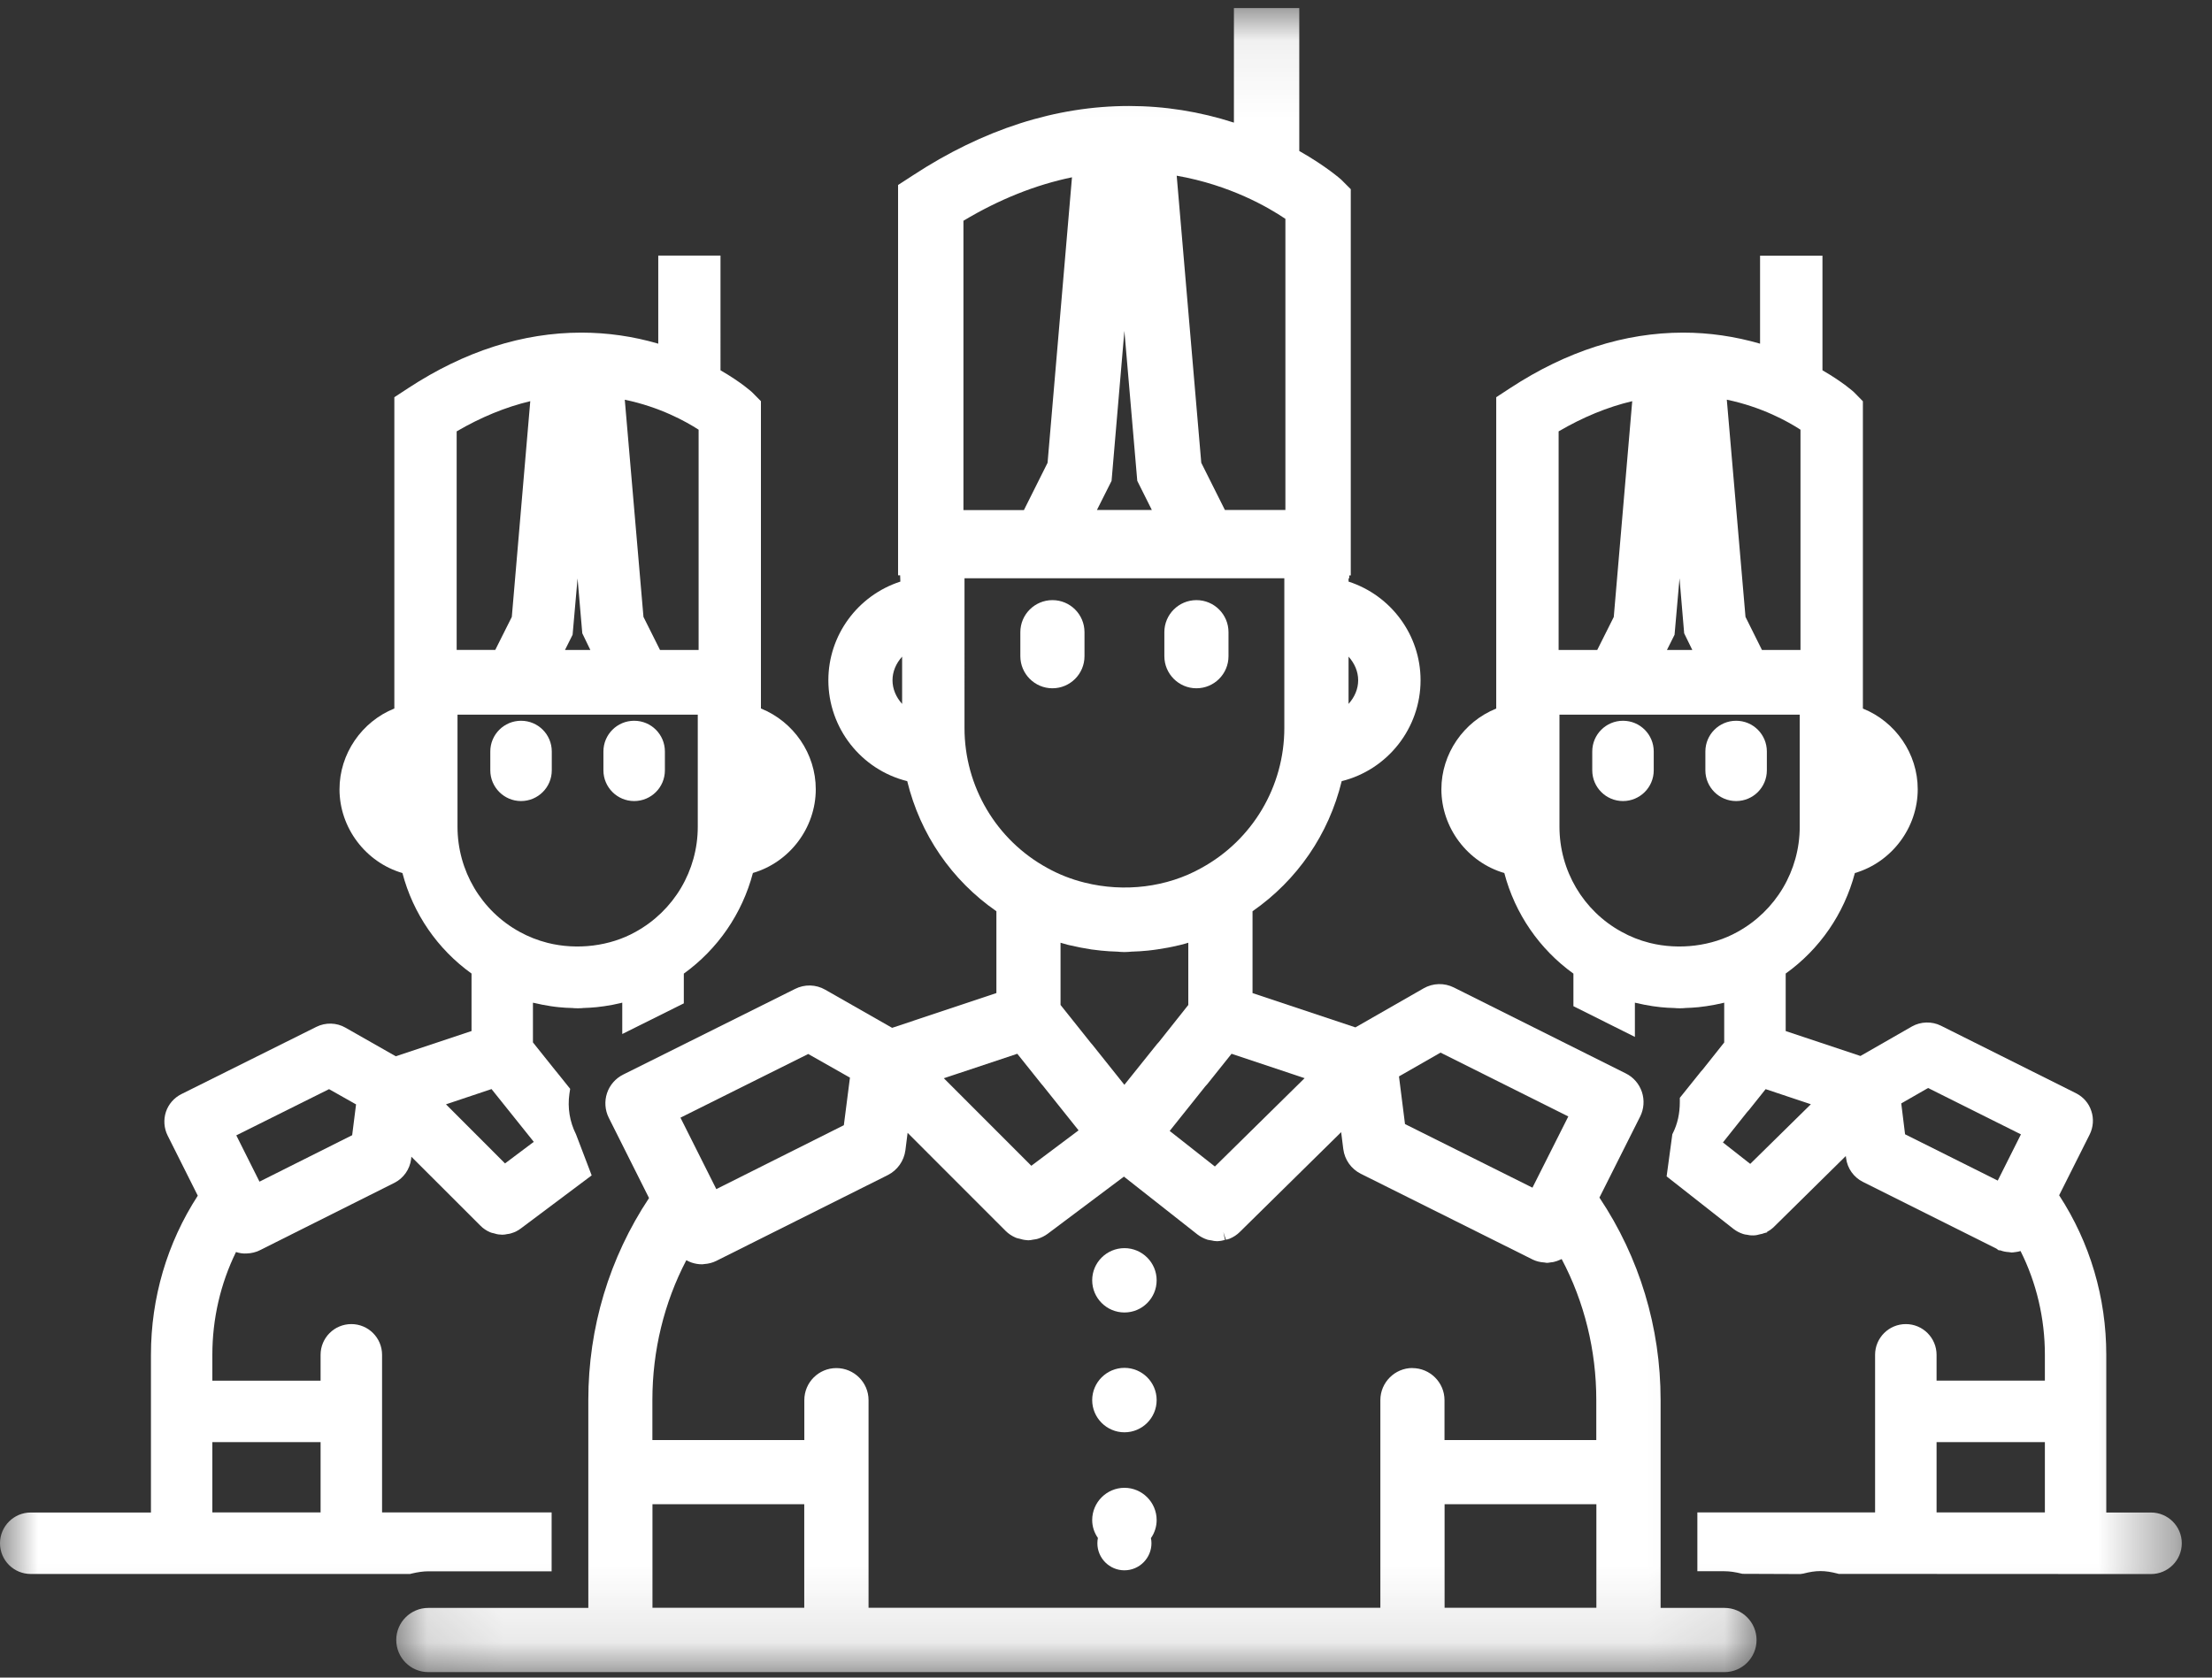 <svg xmlns="http://www.w3.org/2000/svg" xmlns:xlink="http://www.w3.org/1999/xlink" width="29" height="22" viewBox="0 0 29 22">
    <rect x="0" y="0" width="29" height="22" fill="#333333" stroke="none"/>
    <defs>
        <path id="x6hkpdcc5a" d="M0.094 0.072L17.928 0.072 17.928 21.894 0.094 21.894z"/>
        <path id="q3xl7n3lpc" d="M0 21.928L28.604 21.928 28.604 0.106 0 0.106z"/>
    </defs>
    <g fill="none" fill-rule="evenodd">
        <g>
            <g>
                <g transform="translate(-52, -788) translate(1, 36) translate(51, 752)">
                    <path fill="white" d="M15.686 9.026c.232 0 .42-.189.42-.42V8.29c0-.232-.188-.42-.42-.42-.232 0-.421.188-.421.42v.315c0 .232.189.421.42.421M13.798 9.026c.232 0 .42-.189.42-.42V8.29c0-.232-.188-.42-.42-.42-.232 0-.421.188-.421.42v.315c0 .232.189.421.42.421"/>
                    <g transform="translate(5.101, 0.034)">
                        <mask id="8w4p4khn9b" fill="#fff">
                            <use xlink:href="#x6hkpdcc5a"/>
                        </mask>
                        <path fill="white" d="M6.726 8.577v.62C6.646 9.108 6.6 9 6.6 8.887c0-.113.046-.221.126-.31zm7.112 12.473h1.99v-1.358h-1.99v1.358zm-10.385 0h1.99v-1.358h-1.99v1.358zm6.873-18.78c.7.123 1.2.414 1.425.566v3.818h-.793l-.31-.619-.322-3.764zm.5 12.993l-.592-.466.467-.585.027-.03.317-.397.958.32-1.176 1.158zm-2.023-2.934c.031.01.063.019.095.027l.026.006.01.002c.086.02.175.038.274.053l.125.015c.07.007.141.012.22.014l.032.003c.037.003.074.003.111 0l.032-.003c.078-.002.15-.007.22-.014.042-.004.084-.01.126-.016.095-.014.182-.03.268-.051l.015-.003.028-.007c.031-.008.063-.016.093-.026v.816l-.384.484-.027.03-.427.533-.423-.53-.016-.018-.398-.499v-.816zm-1.26-4.78h4.194v1.964c0 .766-.417 1.469-1.088 1.836-.45.253-1.01.322-1.532.191-.173-.043-.338-.108-.49-.193-.668-.366-1.083-1.069-1.083-1.834V7.55zm1.497 7.24l-.62.465-1.147-1.148.963-.321.318.398.015.017.471.59zm4.377 3.117c-.232 0-.421.19-.421.421v2.723h-6.71v-2.723c0-.232-.19-.42-.422-.42-.232 0-.42.188-.42.42v.524H3.452v-.527c0-.643.153-1.274.445-1.832.024.013.047.024.071.032.043.014.088.022.133.022l.024-.002.005-.001c.059-.004.112-.018.16-.042l2.25-1.126c.125-.064.21-.184.229-.324l.029-.229 1.285 1.286c.037.037.082.067.133.089.017.007.032.01.044.012.029.009.061.017.096.02l.025.002c.024 0 .045-.005.06-.008l.02-.003c.015-.002.03-.004.044-.009.048-.015.091-.037.129-.065l1-.75.963.758c.039.03.083.053.131.069.017.005.03.006.043.008l.012.002c.02.005.045.01.074.01l.025-.002c.03-.002.056-.01.077-.015l-.022-.104.034.101c.012-.002.03-.005.049-.013.05-.021.095-.05.132-.087l1.33-1.31.028.222c.018.14.104.261.23.324l2.254 1.125.004.002c.044.02.092.033.147.036l.032.005c.015 0 .03-.002.044-.005l.014-.002c.01-.001.022-.002.034-.005.028-.006.055-.016.089-.031l.015-.007c.298.563.454 1.199.454 1.847v.527h-1.99v-.524c0-.232-.19-.42-.421-.42zm-.177-3.824l.545-.312 1.675.837-.47.934-1.671-.834-.079-.625zM9.28 6.654l.192-.382.168-1.967.169 1.967.191.382h-.72zM7.53 2.861c.467-.28.945-.471 1.423-.57l-.32 3.744-.31.62H7.53V2.86zM5.962 14.722l-1.672.838-.02-.04-.45-.897 1.675-.835.547.31-.08.624zm6.617-5.525v-.62c.08.089.126.197.126.31 0 .113-.046.221-.126.31zm4.928 11.855h-.837v-2.728c0-.95-.277-1.867-.802-2.653l.534-1.063c.05-.1.058-.216.023-.322-.036-.106-.11-.193-.211-.243l-2.254-1.127c-.126-.063-.275-.059-.397.011l-.894.512-1.349-.45v-1.073c.587-.408 1-1.01 1.169-1.706.603-.15 1.034-.696 1.034-1.323 0-.591-.384-1.112-.944-1.294V7.55h.009v-.038h.02V2.447l-.125-.125c-.002-.002-.194-.174-.55-.376V.072h-.857v1.502c-.449-.145-.91-.218-1.375-.218-.959 0-1.912.306-2.834.91l-.194.126v5.119H6.7l.003.082c-.56.182-.944.703-.944 1.294 0 .627.43 1.173 1.034 1.323.17.697.582 1.299 1.169 1.706v1.073l-1.367.456-.877-.5c-.122-.07-.27-.074-.396-.01l-2.253 1.123c-.1.05-.177.138-.212.244-.035.105-.027.222.023.322l.528 1.053c-.521.785-.796 1.7-.796 2.647v2.728H.515c-.233 0-.421.189-.421.42 0 .233.188.422.42.422h16.993c.233 0 .421-.19.421-.421 0-.232-.188-.421-.42-.421z" mask="url(#8w4p4khn9b)"/>
                    </g>
                    <path fill="white" d="M14.742 19.511c-.233 0-.423.19-.423.423 0 .084.026.165.075.235-.005.023-.007.046-.007.07 0 .195.159.354.354.354.196 0 .355-.16.355-.355 0-.022-.002-.044-.007-.067.049-.07.075-.153.075-.237 0-.233-.19-.423-.422-.423M14.742 16.368c-.233 0-.423.189-.423.422 0 .233.19.422.423.422.233 0 .422-.189.422-.422 0-.233-.19-.422-.422-.422M14.742 17.938c-.233 0-.423.19-.423.422 0 .233.19.423.423.423.233 0 .422-.19.422-.423 0-.233-.19-.422-.422-.422M22.761 10.505c.223 0 .403-.18.403-.403v-.247c0-.223-.18-.403-.403-.403-.222 0-.403.18-.403.403v.247c0 .222.181.403.403.403M21.278 10.505c.222 0 .403-.18.403-.403v-.247c0-.223-.18-.403-.403-.403-.222 0-.403.18-.403.403v.247c0 .222.18.403.403.403"/>
                    <mask id="okvr36y9ud" fill="#fff">
                        <use xlink:href="#q3xl7n3lpc"/>
                    </mask>
                    <path fill="white" d="M25.39 19.834h1.419v-.922h-1.42v.922zM20.445 9.372h3.15v1.47c0 .575-.313 1.103-.818 1.38-.333.186-.763.24-1.15.143-.131-.033-.254-.082-.369-.146-.501-.274-.813-.802-.813-1.377v-1.47zm1.742-.848h-.333l.1-.2.065-.74.061.721.107.219zm.451-3.283c.464.097.804.288.967.394v2.889H23.1l-.216-.434-.245-2.849zm-1.239.02l-.242 2.83-.217.433h-.506V5.657c.318-.186.642-.32.965-.396zm1.506 9.323l.026-.029.217-.272.593.198-.795.782-.358-.281.317-.398zm2.071.291l-.05-.405.352-.202 1.217.608-.304.606-1.215-.607zm3.224 4.96h-.586v-2.07c0-.747-.213-1.469-.618-2.09l.4-.797c.048-.096.056-.208.022-.308-.033-.103-.105-.185-.202-.234l-1.77-.885c-.12-.06-.265-.055-.38.01l-.675.387-.98-.327v-.754c.447-.32.766-.785.907-1.318.481-.141.824-.593.824-1.099 0-.465-.29-.886-.719-1.058v-4.03l-.118-.12s-.138-.128-.412-.286V3.353h-.818v1.154c-.33-.096-.668-.145-1.008-.145-.767 0-1.53.244-2.266.726l-.185.121v4.083c-.428.172-.719.593-.719 1.058 0 .506.343.958.825 1.099.14.533.46.998.906 1.319v.427l.806.403v-.449l.014.003c.07.017.142.031.22.043l.103.013c.06.006.118.01.179.011.006 0 .013 0 .021.002.033.002.067.002.103 0l.017-.002c.059-.002.118-.005.177-.011l.102-.013c.076-.011.147-.025.215-.041l.02-.005v.522l-.282.355-.025.028-.275.343v.055c0 .15-.03.286-.09.406l-.008.016-.075.553.878.69c.037.029.079.05.124.065.019.006.035.009.04.009l.01.001c.017.004.044.01.085.009.036 0 .066-.009.088-.015l.005-.001c.011-.002.03-.005.05-.014l.038-.01-.001-.007c.034-.018.065-.04.092-.067l.94-.927.004.029c.017.134.1.25.22.31l1.75.875.03.022.022.001c.035.014.073.021.111.023l.035.005c.016 0 .032-.002.048-.005h.003l.037-.006.03-.008h.001c.209.416.319.884.319 1.359v.34h-1.42v-.338c0-.222-.18-.403-.403-.403-.222 0-.403.18-.403.403v2.067h-2.33v.771h.356c.067 0 .138.01.235.034l.758.003.04-.006c.17-.044.28-.044.45 0l.013.004 4.095.002c.223 0 .404-.181.404-.404 0-.222-.181-.403-.404-.403zM8.314 10.505c.223 0 .403-.18.403-.403v-.247c0-.223-.18-.403-.403-.403-.222 0-.403.18-.403.403v.247c0 .222.181.403.403.403M6.831 10.505c.222 0 .403-.18.403-.403v-.247c0-.223-.18-.403-.403-.403-.222 0-.403.18-.403.403v.247c0 .222.181.403.403.403" mask="url(#okvr36y9ud)"/>
                    <path fill="white" d="M5.998 9.372h3.15v1.47c0 .575-.313 1.103-.818 1.38-.333.186-.763.24-1.15.143-.13-.033-.254-.082-.368-.145-.502-.275-.814-.803-.814-1.378v-1.47zm2.193-4.13c.463.096.804.287.968.393v2.889h-.506l-.217-.434-.245-2.849zm-2.204.415c.318-.186.642-.319.965-.396L6.71 8.09l-.217.433h-.506V5.657zm1.42 2.867l.1-.2.065-.739.062.72.106.219h-.333zm-1.56 5.958l.597-.2.554.692-.377.283-.774-.775zm-3.063 5.352h1.419v-.922H2.784v.922zm.314-4.945l1.216-.606.354.2-.051.404-1.215.609-.304-.607zm2.297 5.747c.084-.02.155-.03.221-.03h1.616v-.772H5.009v-2.067c0-.222-.18-.403-.403-.403-.222 0-.403.18-.403.403v.339H2.784v-.341c0-.47.107-.932.31-1.346.048.016.095.022.14.019.062-.002.118-.016.168-.04l1.768-.886c.12-.06.202-.177.22-.31l.003-.033.906.905c.035.036.079.065.125.085.018.008.034.011.049.014.025.008.056.017.088.017l.023.002c.026 0 .047-.004.059-.007l.012-.002c.016-.002.033-.004.048-.01.045-.013.087-.034.124-.062l.93-.697-.202-.53-.004-.01c-.082-.164-.112-.346-.086-.529l.01-.066-.177-.221-.016-.019-.295-.369v-.52l.014.002c.07.017.142.031.22.043.035.005.069.01.103.013.06.006.118.01.179.011.007 0 .013 0 .021.002.034.002.067.002.103 0l.017-.002c.059-.002.118-.005.177-.011l.103-.013c.073-.01.146-.025.214-.041l.01-.003.01-.002v.411l.807-.402v-.39c.446-.322.765-.786.906-1.32.481-.14.824-.592.824-1.098 0-.465-.29-.886-.719-1.059v-4.03l-.117-.118c-.001-.001-.138-.128-.413-.287V3.352H8.63v1.155c-.33-.097-.67-.145-1.009-.145-.767 0-1.53.244-2.266.726l-.185.121v4.082c-.428.173-.719.594-.719 1.06 0 .505.343.957.825 1.098.14.533.46.998.906 1.318v.754l-.993.331-.661-.376c-.115-.066-.26-.07-.38-.01l-1.77.882c-.096.048-.17.133-.203.234s-.025.213.022.308l.396.79c-.402.62-.614 1.34-.614 2.085v2.07H.403c-.222 0-.403.181-.403.403 0 .223.18.403.403.403h4.973l.019-.005z" mask="url(#okvr36y9ud)"/>
                </g>
            </g>
        </g>
    </g>
</svg>

